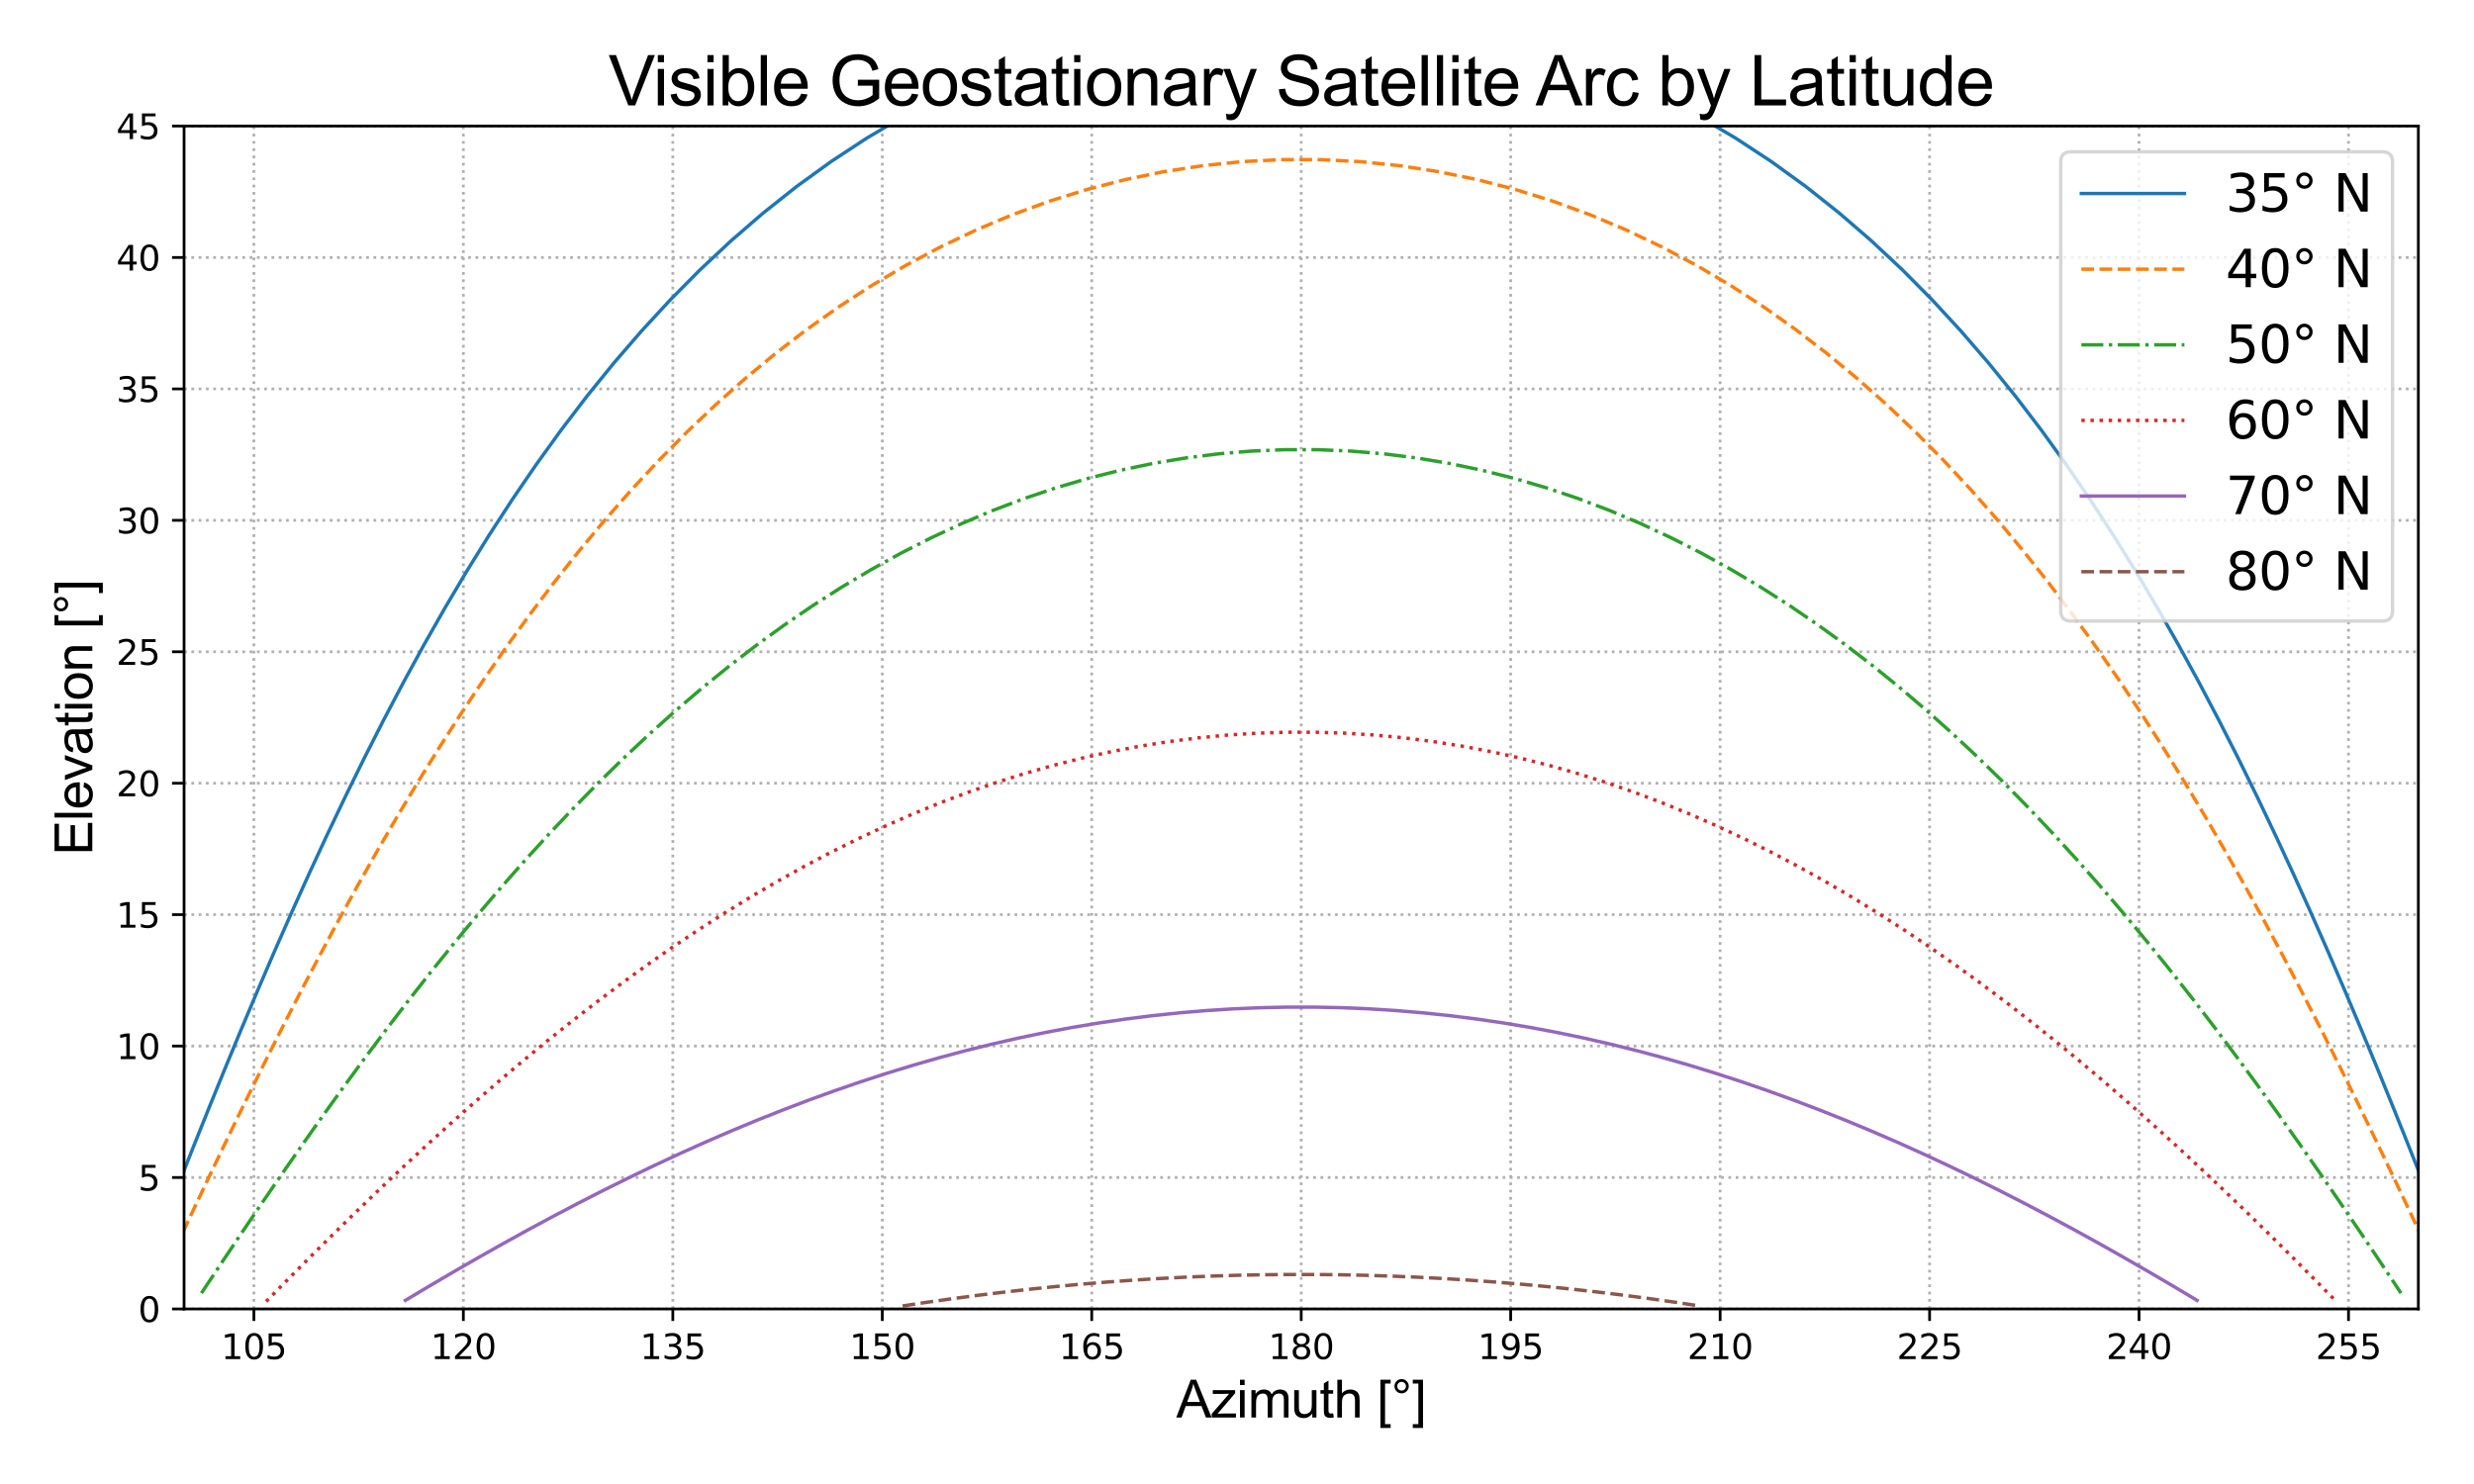 <?xml version="1.0" encoding="utf-8" standalone="no"?>
<!DOCTYPE svg PUBLIC "-//W3C//DTD SVG 1.1//EN"
  "http://www.w3.org/Graphics/SVG/1.1/DTD/svg11.dtd">
<svg xmlns:xlink="http://www.w3.org/1999/xlink" width="720pt" height="432pt" viewBox="0 0 720 432" xmlns="http://www.w3.org/2000/svg" version="1.1">
 <defs>
  <style type="text/css">*{stroke-linejoin: round; stroke-linecap: butt}</style>
 </defs>
 <g id="figure_1">
  <g id="patch_1">
   <path d="M 0 432 
L 720 432 
L 720 0 
L 0 0 
z
" style="fill: #ffffff"/>
  </g>
  <g id="axes_1">
   <g id="patch_2">
    <path d="M 53.57 381.04 
L 703.8 381.04 
L 703.8 36.69 
L 53.57 36.69 
z
" style="fill: #ffffff"/>
   </g>
   <g id="matplotlib.axis_1">
    <g id="xtick_1">
     <g id="line2d_1">
      <path d="M 73.89 381.04 
L 73.89 36.69 
" clip-path="url(#p737f18d69f)" style="fill: none; stroke-dasharray: 0.8,1.32; stroke-dashoffset: 0; stroke: #b0b0b0; stroke-width: 0.8"/>
     </g>
     <g id="line2d_2">
      <defs>
       <path id="m1f5e6f8618" d="M 0 0 
L 0 3.5 
" style="stroke: #000000; stroke-width: 0.8"/>
      </defs>
      <g>
       <use xlink:href="#m1f5e6f8618" x="73.89" y="381.04" style="stroke: #000000; stroke-width: 0.8"/>
      </g>
     </g>
     <g id="text_1">
      <!-- 105 -->
      <g transform="translate(64.346 395.638) scale(0.1 -0.1)">
       <defs>
        <path id="DejaVuSans-31" d="M 794 531 
L 1825 531 
L 1825 4091 
L 703 3866 
L 703 4441 
L 1819 4666 
L 2450 4666 
L 2450 531 
L 3481 531 
L 3481 0 
L 794 0 
L 794 531 
z
" transform="scale(0.016)"/>
        <path id="DejaVuSans-30" d="M 2034 4250 
Q 1547 4250 1301 3770 
Q 1056 3291 1056 2328 
Q 1056 1369 1301 889 
Q 1547 409 2034 409 
Q 2525 409 2770 889 
Q 3016 1369 3016 2328 
Q 3016 3291 2770 3770 
Q 2525 4250 2034 4250 
z
M 2034 4750 
Q 2819 4750 3233 4129 
Q 3647 3509 3647 2328 
Q 3647 1150 3233 529 
Q 2819 -91 2034 -91 
Q 1250 -91 836 529 
Q 422 1150 422 2328 
Q 422 3509 836 4129 
Q 1250 4750 2034 4750 
z
" transform="scale(0.016)"/>
        <path id="DejaVuSans-35" d="M 691 4666 
L 3169 4666 
L 3169 4134 
L 1269 4134 
L 1269 2991 
Q 1406 3038 1543 3061 
Q 1681 3084 1819 3084 
Q 2600 3084 3056 2656 
Q 3513 2228 3513 1497 
Q 3513 744 3044 326 
Q 2575 -91 1722 -91 
Q 1428 -91 1123 -41 
Q 819 9 494 109 
L 494 744 
Q 775 591 1075 516 
Q 1375 441 1709 441 
Q 2250 441 2565 725 
Q 2881 1009 2881 1497 
Q 2881 1984 2565 2268 
Q 2250 2553 1709 2553 
Q 1456 2553 1204 2497 
Q 953 2441 691 2322 
L 691 4666 
z
" transform="scale(0.016)"/>
       </defs>
       <use xlink:href="#DejaVuSans-31"/>
       <use xlink:href="#DejaVuSans-30" transform="translate(63.623 0)"/>
       <use xlink:href="#DejaVuSans-35" transform="translate(127.246 0)"/>
      </g>
     </g>
    </g>
    <g id="xtick_2">
     <g id="line2d_3">
      <path d="M 134.849 381.04 
L 134.849 36.69 
" clip-path="url(#p737f18d69f)" style="fill: none; stroke-dasharray: 0.8,1.32; stroke-dashoffset: 0; stroke: #b0b0b0; stroke-width: 0.8"/>
     </g>
     <g id="line2d_4">
      <g>
       <use xlink:href="#m1f5e6f8618" x="134.849" y="381.04" style="stroke: #000000; stroke-width: 0.8"/>
      </g>
     </g>
     <g id="text_2">
      <!-- 120 -->
      <g transform="translate(125.305 395.638) scale(0.1 -0.1)">
       <defs>
        <path id="DejaVuSans-32" d="M 1228 531 
L 3431 531 
L 3431 0 
L 469 0 
L 469 531 
Q 828 903 1448 1529 
Q 2069 2156 2228 2338 
Q 2531 2678 2651 2914 
Q 2772 3150 2772 3378 
Q 2772 3750 2511 3984 
Q 2250 4219 1831 4219 
Q 1534 4219 1204 4116 
Q 875 4013 500 3803 
L 500 4441 
Q 881 4594 1212 4672 
Q 1544 4750 1819 4750 
Q 2544 4750 2975 4387 
Q 3406 4025 3406 3419 
Q 3406 3131 3298 2873 
Q 3191 2616 2906 2266 
Q 2828 2175 2409 1742 
Q 1991 1309 1228 531 
z
" transform="scale(0.016)"/>
       </defs>
       <use xlink:href="#DejaVuSans-31"/>
       <use xlink:href="#DejaVuSans-32" transform="translate(63.623 0)"/>
       <use xlink:href="#DejaVuSans-30" transform="translate(127.246 0)"/>
      </g>
     </g>
    </g>
    <g id="xtick_3">
     <g id="line2d_5">
      <path d="M 195.808 381.04 
L 195.808 36.69 
" clip-path="url(#p737f18d69f)" style="fill: none; stroke-dasharray: 0.8,1.32; stroke-dashoffset: 0; stroke: #b0b0b0; stroke-width: 0.8"/>
     </g>
     <g id="line2d_6">
      <g>
       <use xlink:href="#m1f5e6f8618" x="195.808" y="381.04" style="stroke: #000000; stroke-width: 0.8"/>
      </g>
     </g>
     <g id="text_3">
      <!-- 135 -->
      <g transform="translate(186.264 395.638) scale(0.1 -0.1)">
       <defs>
        <path id="DejaVuSans-33" d="M 2597 2516 
Q 3050 2419 3304 2112 
Q 3559 1806 3559 1356 
Q 3559 666 3084 287 
Q 2609 -91 1734 -91 
Q 1441 -91 1130 -33 
Q 819 25 488 141 
L 488 750 
Q 750 597 1062 519 
Q 1375 441 1716 441 
Q 2309 441 2620 675 
Q 2931 909 2931 1356 
Q 2931 1769 2642 2001 
Q 2353 2234 1838 2234 
L 1294 2234 
L 1294 2753 
L 1863 2753 
Q 2328 2753 2575 2939 
Q 2822 3125 2822 3475 
Q 2822 3834 2567 4026 
Q 2313 4219 1838 4219 
Q 1578 4219 1281 4162 
Q 984 4106 628 3988 
L 628 4550 
Q 988 4650 1302 4700 
Q 1616 4750 1894 4750 
Q 2613 4750 3031 4423 
Q 3450 4097 3450 3541 
Q 3450 3153 3228 2886 
Q 3006 2619 2597 2516 
z
" transform="scale(0.016)"/>
       </defs>
       <use xlink:href="#DejaVuSans-31"/>
       <use xlink:href="#DejaVuSans-33" transform="translate(63.623 0)"/>
       <use xlink:href="#DejaVuSans-35" transform="translate(127.246 0)"/>
      </g>
     </g>
    </g>
    <g id="xtick_4">
     <g id="line2d_7">
      <path d="M 256.767 381.04 
L 256.767 36.69 
" clip-path="url(#p737f18d69f)" style="fill: none; stroke-dasharray: 0.8,1.32; stroke-dashoffset: 0; stroke: #b0b0b0; stroke-width: 0.8"/>
     </g>
     <g id="line2d_8">
      <g>
       <use xlink:href="#m1f5e6f8618" x="256.767" y="381.04" style="stroke: #000000; stroke-width: 0.8"/>
      </g>
     </g>
     <g id="text_4">
      <!-- 150 -->
      <g transform="translate(247.223 395.638) scale(0.1 -0.1)">
       <use xlink:href="#DejaVuSans-31"/>
       <use xlink:href="#DejaVuSans-35" transform="translate(63.623 0)"/>
       <use xlink:href="#DejaVuSans-30" transform="translate(127.246 0)"/>
      </g>
     </g>
    </g>
    <g id="xtick_5">
     <g id="line2d_9">
      <path d="M 317.726 381.04 
L 317.726 36.69 
" clip-path="url(#p737f18d69f)" style="fill: none; stroke-dasharray: 0.8,1.32; stroke-dashoffset: 0; stroke: #b0b0b0; stroke-width: 0.8"/>
     </g>
     <g id="line2d_10">
      <g>
       <use xlink:href="#m1f5e6f8618" x="317.726" y="381.04" style="stroke: #000000; stroke-width: 0.8"/>
      </g>
     </g>
     <g id="text_5">
      <!-- 165 -->
      <g transform="translate(308.182 395.638) scale(0.1 -0.1)">
       <defs>
        <path id="DejaVuSans-36" d="M 2113 2584 
Q 1688 2584 1439 2293 
Q 1191 2003 1191 1497 
Q 1191 994 1439 701 
Q 1688 409 2113 409 
Q 2538 409 2786 701 
Q 3034 994 3034 1497 
Q 3034 2003 2786 2293 
Q 2538 2584 2113 2584 
z
M 3366 4563 
L 3366 3988 
Q 3128 4100 2886 4159 
Q 2644 4219 2406 4219 
Q 1781 4219 1451 3797 
Q 1122 3375 1075 2522 
Q 1259 2794 1537 2939 
Q 1816 3084 2150 3084 
Q 2853 3084 3261 2657 
Q 3669 2231 3669 1497 
Q 3669 778 3244 343 
Q 2819 -91 2113 -91 
Q 1303 -91 875 529 
Q 447 1150 447 2328 
Q 447 3434 972 4092 
Q 1497 4750 2381 4750 
Q 2619 4750 2861 4703 
Q 3103 4656 3366 4563 
z
" transform="scale(0.016)"/>
       </defs>
       <use xlink:href="#DejaVuSans-31"/>
       <use xlink:href="#DejaVuSans-36" transform="translate(63.623 0)"/>
       <use xlink:href="#DejaVuSans-35" transform="translate(127.246 0)"/>
      </g>
     </g>
    </g>
    <g id="xtick_6">
     <g id="line2d_11">
      <path d="M 378.685 381.04 
L 378.685 36.69 
" clip-path="url(#p737f18d69f)" style="fill: none; stroke-dasharray: 0.8,1.32; stroke-dashoffset: 0; stroke: #b0b0b0; stroke-width: 0.8"/>
     </g>
     <g id="line2d_12">
      <g>
       <use xlink:href="#m1f5e6f8618" x="378.685" y="381.04" style="stroke: #000000; stroke-width: 0.8"/>
      </g>
     </g>
     <g id="text_6">
      <!-- 180 -->
      <g transform="translate(369.141 395.638) scale(0.1 -0.1)">
       <defs>
        <path id="DejaVuSans-38" d="M 2034 2216 
Q 1584 2216 1326 1975 
Q 1069 1734 1069 1313 
Q 1069 891 1326 650 
Q 1584 409 2034 409 
Q 2484 409 2743 651 
Q 3003 894 3003 1313 
Q 3003 1734 2745 1975 
Q 2488 2216 2034 2216 
z
M 1403 2484 
Q 997 2584 770 2862 
Q 544 3141 544 3541 
Q 544 4100 942 4425 
Q 1341 4750 2034 4750 
Q 2731 4750 3128 4425 
Q 3525 4100 3525 3541 
Q 3525 3141 3298 2862 
Q 3072 2584 2669 2484 
Q 3125 2378 3379 2068 
Q 3634 1759 3634 1313 
Q 3634 634 3220 271 
Q 2806 -91 2034 -91 
Q 1263 -91 848 271 
Q 434 634 434 1313 
Q 434 1759 690 2068 
Q 947 2378 1403 2484 
z
M 1172 3481 
Q 1172 3119 1398 2916 
Q 1625 2713 2034 2713 
Q 2441 2713 2670 2916 
Q 2900 3119 2900 3481 
Q 2900 3844 2670 4047 
Q 2441 4250 2034 4250 
Q 1625 4250 1398 4047 
Q 1172 3844 1172 3481 
z
" transform="scale(0.016)"/>
       </defs>
       <use xlink:href="#DejaVuSans-31"/>
       <use xlink:href="#DejaVuSans-38" transform="translate(63.623 0)"/>
       <use xlink:href="#DejaVuSans-30" transform="translate(127.246 0)"/>
      </g>
     </g>
    </g>
    <g id="xtick_7">
     <g id="line2d_13">
      <path d="M 439.644 381.04 
L 439.644 36.69 
" clip-path="url(#p737f18d69f)" style="fill: none; stroke-dasharray: 0.8,1.32; stroke-dashoffset: 0; stroke: #b0b0b0; stroke-width: 0.8"/>
     </g>
     <g id="line2d_14">
      <g>
       <use xlink:href="#m1f5e6f8618" x="439.644" y="381.04" style="stroke: #000000; stroke-width: 0.8"/>
      </g>
     </g>
     <g id="text_7">
      <!-- 195 -->
      <g transform="translate(430.1 395.638) scale(0.1 -0.1)">
       <defs>
        <path id="DejaVuSans-39" d="M 703 97 
L 703 672 
Q 941 559 1184 500 
Q 1428 441 1663 441 
Q 2288 441 2617 861 
Q 2947 1281 2994 2138 
Q 2813 1869 2534 1725 
Q 2256 1581 1919 1581 
Q 1219 1581 811 2004 
Q 403 2428 403 3163 
Q 403 3881 828 4315 
Q 1253 4750 1959 4750 
Q 2769 4750 3195 4129 
Q 3622 3509 3622 2328 
Q 3622 1225 3098 567 
Q 2575 -91 1691 -91 
Q 1453 -91 1209 -44 
Q 966 3 703 97 
z
M 1959 2075 
Q 2384 2075 2632 2365 
Q 2881 2656 2881 3163 
Q 2881 3666 2632 3958 
Q 2384 4250 1959 4250 
Q 1534 4250 1286 3958 
Q 1038 3666 1038 3163 
Q 1038 2656 1286 2365 
Q 1534 2075 1959 2075 
z
" transform="scale(0.016)"/>
       </defs>
       <use xlink:href="#DejaVuSans-31"/>
       <use xlink:href="#DejaVuSans-39" transform="translate(63.623 0)"/>
       <use xlink:href="#DejaVuSans-35" transform="translate(127.246 0)"/>
      </g>
     </g>
    </g>
    <g id="xtick_8">
     <g id="line2d_15">
      <path d="M 500.603 381.04 
L 500.603 36.69 
" clip-path="url(#p737f18d69f)" style="fill: none; stroke-dasharray: 0.8,1.32; stroke-dashoffset: 0; stroke: #b0b0b0; stroke-width: 0.8"/>
     </g>
     <g id="line2d_16">
      <g>
       <use xlink:href="#m1f5e6f8618" x="500.603" y="381.04" style="stroke: #000000; stroke-width: 0.8"/>
      </g>
     </g>
     <g id="text_8">
      <!-- 210 -->
      <g transform="translate(491.059 395.638) scale(0.1 -0.1)">
       <use xlink:href="#DejaVuSans-32"/>
       <use xlink:href="#DejaVuSans-31" transform="translate(63.623 0)"/>
       <use xlink:href="#DejaVuSans-30" transform="translate(127.246 0)"/>
      </g>
     </g>
    </g>
    <g id="xtick_9">
     <g id="line2d_17">
      <path d="M 561.562 381.04 
L 561.562 36.69 
" clip-path="url(#p737f18d69f)" style="fill: none; stroke-dasharray: 0.8,1.32; stroke-dashoffset: 0; stroke: #b0b0b0; stroke-width: 0.8"/>
     </g>
     <g id="line2d_18">
      <g>
       <use xlink:href="#m1f5e6f8618" x="561.562" y="381.04" style="stroke: #000000; stroke-width: 0.8"/>
      </g>
     </g>
     <g id="text_9">
      <!-- 225 -->
      <g transform="translate(552.018 395.638) scale(0.1 -0.1)">
       <use xlink:href="#DejaVuSans-32"/>
       <use xlink:href="#DejaVuSans-32" transform="translate(63.623 0)"/>
       <use xlink:href="#DejaVuSans-35" transform="translate(127.246 0)"/>
      </g>
     </g>
    </g>
    <g id="xtick_10">
     <g id="line2d_19">
      <path d="M 622.521 381.04 
L 622.521 36.69 
" clip-path="url(#p737f18d69f)" style="fill: none; stroke-dasharray: 0.8,1.32; stroke-dashoffset: 0; stroke: #b0b0b0; stroke-width: 0.8"/>
     </g>
     <g id="line2d_20">
      <g>
       <use xlink:href="#m1f5e6f8618" x="622.521" y="381.04" style="stroke: #000000; stroke-width: 0.8"/>
      </g>
     </g>
     <g id="text_10">
      <!-- 240 -->
      <g transform="translate(612.977 395.638) scale(0.1 -0.1)">
       <defs>
        <path id="DejaVuSans-34" d="M 2419 4116 
L 825 1625 
L 2419 1625 
L 2419 4116 
z
M 2253 4666 
L 3047 4666 
L 3047 1625 
L 3713 1625 
L 3713 1100 
L 3047 1100 
L 3047 0 
L 2419 0 
L 2419 1100 
L 313 1100 
L 313 1709 
L 2253 4666 
z
" transform="scale(0.016)"/>
       </defs>
       <use xlink:href="#DejaVuSans-32"/>
       <use xlink:href="#DejaVuSans-34" transform="translate(63.623 0)"/>
       <use xlink:href="#DejaVuSans-30" transform="translate(127.246 0)"/>
      </g>
     </g>
    </g>
    <g id="xtick_11">
     <g id="line2d_21">
      <path d="M 683.48 381.04 
L 683.48 36.69 
" clip-path="url(#p737f18d69f)" style="fill: none; stroke-dasharray: 0.8,1.32; stroke-dashoffset: 0; stroke: #b0b0b0; stroke-width: 0.8"/>
     </g>
     <g id="line2d_22">
      <g>
       <use xlink:href="#m1f5e6f8618" x="683.48" y="381.04" style="stroke: #000000; stroke-width: 0.8"/>
      </g>
     </g>
     <g id="text_11">
      <!-- 255 -->
      <g transform="translate(673.937 395.638) scale(0.1 -0.1)">
       <use xlink:href="#DejaVuSans-32"/>
       <use xlink:href="#DejaVuSans-35" transform="translate(63.623 0)"/>
       <use xlink:href="#DejaVuSans-35" transform="translate(127.246 0)"/>
      </g>
     </g>
    </g>
    <g id="text_12">
     <!-- Azimuth [°] -->
     <g transform="translate(342.344 412.638) scale(0.15 -0.15)">
      <defs>
       <path id="ArialMT-41" d="M -9 0 
L 1750 4581 
L 2403 4581 
L 4278 0 
L 3588 0 
L 3053 1388 
L 1138 1388 
L 634 0 
L -9 0 
z
M 1313 1881 
L 2866 1881 
L 2388 3150 
Q 2169 3728 2063 4100 
Q 1975 3659 1816 3225 
L 1313 1881 
z
" transform="scale(0.016)"/>
       <path id="ArialMT-7a" d="M 125 0 
L 125 456 
L 2238 2881 
Q 1878 2863 1603 2863 
L 250 2863 
L 250 3319 
L 2963 3319 
L 2963 2947 
L 1166 841 
L 819 456 
Q 1197 484 1528 484 
L 3063 484 
L 3063 0 
L 125 0 
z
" transform="scale(0.016)"/>
       <path id="ArialMT-69" d="M 425 3934 
L 425 4581 
L 988 4581 
L 988 3934 
L 425 3934 
z
M 425 0 
L 425 3319 
L 988 3319 
L 988 0 
L 425 0 
z
" transform="scale(0.016)"/>
       <path id="ArialMT-6d" d="M 422 0 
L 422 3319 
L 925 3319 
L 925 2853 
Q 1081 3097 1340 3245 
Q 1600 3394 1931 3394 
Q 2300 3394 2536 3241 
Q 2772 3088 2869 2813 
Q 3263 3394 3894 3394 
Q 4388 3394 4653 3120 
Q 4919 2847 4919 2278 
L 4919 0 
L 4359 0 
L 4359 2091 
Q 4359 2428 4304 2576 
Q 4250 2725 4106 2815 
Q 3963 2906 3769 2906 
Q 3419 2906 3187 2673 
Q 2956 2441 2956 1928 
L 2956 0 
L 2394 0 
L 2394 2156 
Q 2394 2531 2256 2718 
Q 2119 2906 1806 2906 
Q 1569 2906 1367 2781 
Q 1166 2656 1075 2415 
Q 984 2175 984 1722 
L 984 0 
L 422 0 
z
" transform="scale(0.016)"/>
       <path id="ArialMT-75" d="M 2597 0 
L 2597 488 
Q 2209 -75 1544 -75 
Q 1250 -75 995 37 
Q 741 150 617 320 
Q 494 491 444 738 
Q 409 903 409 1263 
L 409 3319 
L 972 3319 
L 972 1478 
Q 972 1038 1006 884 
Q 1059 663 1231 536 
Q 1403 409 1656 409 
Q 1909 409 2131 539 
Q 2353 669 2445 892 
Q 2538 1116 2538 1541 
L 2538 3319 
L 3100 3319 
L 3100 0 
L 2597 0 
z
" transform="scale(0.016)"/>
       <path id="ArialMT-74" d="M 1650 503 
L 1731 6 
Q 1494 -44 1306 -44 
Q 1000 -44 831 53 
Q 663 150 594 308 
Q 525 466 525 972 
L 525 2881 
L 113 2881 
L 113 3319 
L 525 3319 
L 525 4141 
L 1084 4478 
L 1084 3319 
L 1650 3319 
L 1650 2881 
L 1084 2881 
L 1084 941 
Q 1084 700 1114 631 
Q 1144 563 1211 522 
Q 1278 481 1403 481 
Q 1497 481 1650 503 
z
" transform="scale(0.016)"/>
       <path id="ArialMT-68" d="M 422 0 
L 422 4581 
L 984 4581 
L 984 2938 
Q 1378 3394 1978 3394 
Q 2347 3394 2619 3248 
Q 2891 3103 3008 2847 
Q 3125 2591 3125 2103 
L 3125 0 
L 2563 0 
L 2563 2103 
Q 2563 2525 2380 2717 
Q 2197 2909 1863 2909 
Q 1613 2909 1392 2779 
Q 1172 2650 1078 2428 
Q 984 2206 984 1816 
L 984 0 
L 422 0 
z
" transform="scale(0.016)"/>
       <path id="ArialMT-20" transform="scale(0.016)"/>
       <path id="ArialMT-5b" d="M 434 -1272 
L 434 4581 
L 1675 4581 
L 1675 4116 
L 997 4116 
L 997 -806 
L 1675 -806 
L 1675 -1272 
L 434 -1272 
z
" transform="scale(0.016)"/>
       <path id="ArialMT-b0" d="M 400 3794 
Q 400 4153 654 4406 
Q 909 4659 1266 4659 
Q 1628 4659 1881 4406 
Q 2134 4153 2134 3794 
Q 2134 3434 1879 3179 
Q 1625 2925 1266 2925 
Q 909 2925 654 3178 
Q 400 3431 400 3794 
z
M 741 3794 
Q 741 3575 895 3420 
Q 1050 3266 1269 3266 
Q 1484 3266 1639 3420 
Q 1794 3575 1794 3794 
Q 1794 4013 1639 4167 
Q 1484 4322 1269 4322 
Q 1050 4322 895 4167 
Q 741 4013 741 3794 
z
" transform="scale(0.016)"/>
       <path id="ArialMT-5d" d="M 1363 -1272 
L 122 -1272 
L 122 -806 
L 800 -806 
L 800 4116 
L 122 4116 
L 122 4581 
L 1363 4581 
L 1363 -1272 
z
" transform="scale(0.016)"/>
      </defs>
      <use xlink:href="#ArialMT-41"/>
      <use xlink:href="#ArialMT-7a" transform="translate(66.699 0)"/>
      <use xlink:href="#ArialMT-69" transform="translate(116.699 0)"/>
      <use xlink:href="#ArialMT-6d" transform="translate(138.916 0)"/>
      <use xlink:href="#ArialMT-75" transform="translate(222.217 0)"/>
      <use xlink:href="#ArialMT-74" transform="translate(277.832 0)"/>
      <use xlink:href="#ArialMT-68" transform="translate(305.615 0)"/>
      <use xlink:href="#ArialMT-20" transform="translate(361.23 0)"/>
      <use xlink:href="#ArialMT-5b" transform="translate(389.014 0)"/>
      <use xlink:href="#ArialMT-b0" transform="translate(416.797 0)"/>
      <use xlink:href="#ArialMT-5d" transform="translate(456.787 0)"/>
     </g>
    </g>
   </g>
   <g id="matplotlib.axis_2">
    <g id="ytick_1">
     <g id="line2d_23">
      <path d="M 53.57 381.04 
L 703.8 381.04 
" clip-path="url(#p737f18d69f)" style="fill: none; stroke-dasharray: 0.8,1.32; stroke-dashoffset: 0; stroke: #b0b0b0; stroke-width: 0.8"/>
     </g>
     <g id="line2d_24">
      <defs>
       <path id="ma0798a54e5" d="M 0 0 
L -3.5 0 
" style="stroke: #000000; stroke-width: 0.8"/>
      </defs>
      <g>
       <use xlink:href="#ma0798a54e5" x="53.57" y="381.04" style="stroke: #000000; stroke-width: 0.8"/>
      </g>
     </g>
     <g id="text_13">
      <!-- 0 -->
      <g transform="translate(40.208 384.839) scale(0.1 -0.1)">
       <use xlink:href="#DejaVuSans-30"/>
      </g>
     </g>
    </g>
    <g id="ytick_2">
     <g id="line2d_25">
      <path d="M 53.57 342.779 
L 703.8 342.779 
" clip-path="url(#p737f18d69f)" style="fill: none; stroke-dasharray: 0.8,1.32; stroke-dashoffset: 0; stroke: #b0b0b0; stroke-width: 0.8"/>
     </g>
     <g id="line2d_26">
      <g>
       <use xlink:href="#ma0798a54e5" x="53.57" y="342.779" style="stroke: #000000; stroke-width: 0.8"/>
      </g>
     </g>
     <g id="text_14">
      <!-- 5 -->
      <g transform="translate(40.208 346.578) scale(0.1 -0.1)">
       <use xlink:href="#DejaVuSans-35"/>
      </g>
     </g>
    </g>
    <g id="ytick_3">
     <g id="line2d_27">
      <path d="M 53.57 304.518 
L 703.8 304.518 
" clip-path="url(#p737f18d69f)" style="fill: none; stroke-dasharray: 0.8,1.32; stroke-dashoffset: 0; stroke: #b0b0b0; stroke-width: 0.8"/>
     </g>
     <g id="line2d_28">
      <g>
       <use xlink:href="#ma0798a54e5" x="53.57" y="304.518" style="stroke: #000000; stroke-width: 0.8"/>
      </g>
     </g>
     <g id="text_15">
      <!-- 10 -->
      <g transform="translate(33.845 308.317) scale(0.1 -0.1)">
       <use xlink:href="#DejaVuSans-31"/>
       <use xlink:href="#DejaVuSans-30" transform="translate(63.623 0)"/>
      </g>
     </g>
    </g>
    <g id="ytick_4">
     <g id="line2d_29">
      <path d="M 53.57 266.257 
L 703.8 266.257 
" clip-path="url(#p737f18d69f)" style="fill: none; stroke-dasharray: 0.8,1.32; stroke-dashoffset: 0; stroke: #b0b0b0; stroke-width: 0.8"/>
     </g>
     <g id="line2d_30">
      <g>
       <use xlink:href="#ma0798a54e5" x="53.57" y="266.257" style="stroke: #000000; stroke-width: 0.8"/>
      </g>
     </g>
     <g id="text_16">
      <!-- 15 -->
      <g transform="translate(33.845 270.056) scale(0.1 -0.1)">
       <use xlink:href="#DejaVuSans-31"/>
       <use xlink:href="#DejaVuSans-35" transform="translate(63.623 0)"/>
      </g>
     </g>
    </g>
    <g id="ytick_5">
     <g id="line2d_31">
      <path d="M 53.57 227.996 
L 703.8 227.996 
" clip-path="url(#p737f18d69f)" style="fill: none; stroke-dasharray: 0.8,1.32; stroke-dashoffset: 0; stroke: #b0b0b0; stroke-width: 0.8"/>
     </g>
     <g id="line2d_32">
      <g>
       <use xlink:href="#ma0798a54e5" x="53.57" y="227.996" style="stroke: #000000; stroke-width: 0.8"/>
      </g>
     </g>
     <g id="text_17">
      <!-- 20 -->
      <g transform="translate(33.845 231.795) scale(0.1 -0.1)">
       <use xlink:href="#DejaVuSans-32"/>
       <use xlink:href="#DejaVuSans-30" transform="translate(63.623 0)"/>
      </g>
     </g>
    </g>
    <g id="ytick_6">
     <g id="line2d_33">
      <path d="M 53.57 189.734 
L 703.8 189.734 
" clip-path="url(#p737f18d69f)" style="fill: none; stroke-dasharray: 0.8,1.32; stroke-dashoffset: 0; stroke: #b0b0b0; stroke-width: 0.8"/>
     </g>
     <g id="line2d_34">
      <g>
       <use xlink:href="#ma0798a54e5" x="53.57" y="189.734" style="stroke: #000000; stroke-width: 0.8"/>
      </g>
     </g>
     <g id="text_18">
      <!-- 25 -->
      <g transform="translate(33.845 193.534) scale(0.1 -0.1)">
       <use xlink:href="#DejaVuSans-32"/>
       <use xlink:href="#DejaVuSans-35" transform="translate(63.623 0)"/>
      </g>
     </g>
    </g>
    <g id="ytick_7">
     <g id="line2d_35">
      <path d="M 53.57 151.473 
L 703.8 151.473 
" clip-path="url(#p737f18d69f)" style="fill: none; stroke-dasharray: 0.8,1.32; stroke-dashoffset: 0; stroke: #b0b0b0; stroke-width: 0.8"/>
     </g>
     <g id="line2d_36">
      <g>
       <use xlink:href="#ma0798a54e5" x="53.57" y="151.473" style="stroke: #000000; stroke-width: 0.8"/>
      </g>
     </g>
     <g id="text_19">
      <!-- 30 -->
      <g transform="translate(33.845 155.273) scale(0.1 -0.1)">
       <use xlink:href="#DejaVuSans-33"/>
       <use xlink:href="#DejaVuSans-30" transform="translate(63.623 0)"/>
      </g>
     </g>
    </g>
    <g id="ytick_8">
     <g id="line2d_37">
      <path d="M 53.57 113.212 
L 703.8 113.212 
" clip-path="url(#p737f18d69f)" style="fill: none; stroke-dasharray: 0.8,1.32; stroke-dashoffset: 0; stroke: #b0b0b0; stroke-width: 0.8"/>
     </g>
     <g id="line2d_38">
      <g>
       <use xlink:href="#ma0798a54e5" x="53.57" y="113.212" style="stroke: #000000; stroke-width: 0.8"/>
      </g>
     </g>
     <g id="text_20">
      <!-- 35 -->
      <g transform="translate(33.845 117.011) scale(0.1 -0.1)">
       <use xlink:href="#DejaVuSans-33"/>
       <use xlink:href="#DejaVuSans-35" transform="translate(63.623 0)"/>
      </g>
     </g>
    </g>
    <g id="ytick_9">
     <g id="line2d_39">
      <path d="M 53.57 74.951 
L 703.8 74.951 
" clip-path="url(#p737f18d69f)" style="fill: none; stroke-dasharray: 0.8,1.32; stroke-dashoffset: 0; stroke: #b0b0b0; stroke-width: 0.8"/>
     </g>
     <g id="line2d_40">
      <g>
       <use xlink:href="#ma0798a54e5" x="53.57" y="74.951" style="stroke: #000000; stroke-width: 0.8"/>
      </g>
     </g>
     <g id="text_21">
      <!-- 40 -->
      <g transform="translate(33.845 78.75) scale(0.1 -0.1)">
       <use xlink:href="#DejaVuSans-34"/>
       <use xlink:href="#DejaVuSans-30" transform="translate(63.623 0)"/>
      </g>
     </g>
    </g>
    <g id="ytick_10">
     <g id="line2d_41">
      <path d="M 53.57 36.69 
L 703.8 36.69 
" clip-path="url(#p737f18d69f)" style="fill: none; stroke-dasharray: 0.8,1.32; stroke-dashoffset: 0; stroke: #b0b0b0; stroke-width: 0.8"/>
     </g>
     <g id="line2d_42">
      <g>
       <use xlink:href="#ma0798a54e5" x="53.57" y="36.69" style="stroke: #000000; stroke-width: 0.8"/>
      </g>
     </g>
     <g id="text_22">
      <!-- 45 -->
      <g transform="translate(33.845 40.489) scale(0.1 -0.1)">
       <use xlink:href="#DejaVuSans-34"/>
       <use xlink:href="#DejaVuSans-35" transform="translate(63.623 0)"/>
      </g>
     </g>
    </g>
    <g id="text_23">
     <!-- Elevation [°] -->
     <g transform="translate(26.864 248.967) rotate(-90) scale(0.15 -0.15)">
      <defs>
       <path id="ArialMT-45" d="M 506 0 
L 506 4581 
L 3819 4581 
L 3819 4041 
L 1113 4041 
L 1113 2638 
L 3647 2638 
L 3647 2100 
L 1113 2100 
L 1113 541 
L 3925 541 
L 3925 0 
L 506 0 
z
" transform="scale(0.016)"/>
       <path id="ArialMT-6c" d="M 409 0 
L 409 4581 
L 972 4581 
L 972 0 
L 409 0 
z
" transform="scale(0.016)"/>
       <path id="ArialMT-65" d="M 2694 1069 
L 3275 997 
Q 3138 488 2766 206 
Q 2394 -75 1816 -75 
Q 1088 -75 661 373 
Q 234 822 234 1631 
Q 234 2469 665 2931 
Q 1097 3394 1784 3394 
Q 2450 3394 2872 2941 
Q 3294 2488 3294 1666 
Q 3294 1616 3291 1516 
L 816 1516 
Q 847 969 1125 678 
Q 1403 388 1819 388 
Q 2128 388 2347 550 
Q 2566 713 2694 1069 
z
M 847 1978 
L 2700 1978 
Q 2663 2397 2488 2606 
Q 2219 2931 1791 2931 
Q 1403 2931 1139 2672 
Q 875 2413 847 1978 
z
" transform="scale(0.016)"/>
       <path id="ArialMT-76" d="M 1344 0 
L 81 3319 
L 675 3319 
L 1388 1331 
Q 1503 1009 1600 663 
Q 1675 925 1809 1294 
L 2547 3319 
L 3125 3319 
L 1869 0 
L 1344 0 
z
" transform="scale(0.016)"/>
       <path id="ArialMT-61" d="M 2588 409 
Q 2275 144 1986 34 
Q 1697 -75 1366 -75 
Q 819 -75 525 192 
Q 231 459 231 875 
Q 231 1119 342 1320 
Q 453 1522 633 1644 
Q 813 1766 1038 1828 
Q 1203 1872 1538 1913 
Q 2219 1994 2541 2106 
Q 2544 2222 2544 2253 
Q 2544 2597 2384 2738 
Q 2169 2928 1744 2928 
Q 1347 2928 1158 2789 
Q 969 2650 878 2297 
L 328 2372 
Q 403 2725 575 2942 
Q 747 3159 1072 3276 
Q 1397 3394 1825 3394 
Q 2250 3394 2515 3294 
Q 2781 3194 2906 3042 
Q 3031 2891 3081 2659 
Q 3109 2516 3109 2141 
L 3109 1391 
Q 3109 606 3145 398 
Q 3181 191 3288 0 
L 2700 0 
Q 2613 175 2588 409 
z
M 2541 1666 
Q 2234 1541 1622 1453 
Q 1275 1403 1131 1340 
Q 988 1278 909 1158 
Q 831 1038 831 891 
Q 831 666 1001 516 
Q 1172 366 1500 366 
Q 1825 366 2078 508 
Q 2331 650 2450 897 
Q 2541 1088 2541 1459 
L 2541 1666 
z
" transform="scale(0.016)"/>
       <path id="ArialMT-6f" d="M 213 1659 
Q 213 2581 725 3025 
Q 1153 3394 1769 3394 
Q 2453 3394 2887 2945 
Q 3322 2497 3322 1706 
Q 3322 1066 3130 698 
Q 2938 331 2570 128 
Q 2203 -75 1769 -75 
Q 1072 -75 642 372 
Q 213 819 213 1659 
z
M 791 1659 
Q 791 1022 1069 705 
Q 1347 388 1769 388 
Q 2188 388 2466 706 
Q 2744 1025 2744 1678 
Q 2744 2294 2464 2611 
Q 2184 2928 1769 2928 
Q 1347 2928 1069 2612 
Q 791 2297 791 1659 
z
" transform="scale(0.016)"/>
       <path id="ArialMT-6e" d="M 422 0 
L 422 3319 
L 928 3319 
L 928 2847 
Q 1294 3394 1984 3394 
Q 2284 3394 2536 3286 
Q 2788 3178 2913 3003 
Q 3038 2828 3088 2588 
Q 3119 2431 3119 2041 
L 3119 0 
L 2556 0 
L 2556 2019 
Q 2556 2363 2490 2533 
Q 2425 2703 2258 2804 
Q 2091 2906 1866 2906 
Q 1506 2906 1245 2678 
Q 984 2450 984 1813 
L 984 0 
L 422 0 
z
" transform="scale(0.016)"/>
      </defs>
      <use xlink:href="#ArialMT-45"/>
      <use xlink:href="#ArialMT-6c" transform="translate(66.699 0)"/>
      <use xlink:href="#ArialMT-65" transform="translate(88.916 0)"/>
      <use xlink:href="#ArialMT-76" transform="translate(144.531 0)"/>
      <use xlink:href="#ArialMT-61" transform="translate(194.531 0)"/>
      <use xlink:href="#ArialMT-74" transform="translate(250.146 0)"/>
      <use xlink:href="#ArialMT-69" transform="translate(277.93 0)"/>
      <use xlink:href="#ArialMT-6f" transform="translate(300.146 0)"/>
      <use xlink:href="#ArialMT-6e" transform="translate(355.762 0)"/>
      <use xlink:href="#ArialMT-20" transform="translate(411.377 0)"/>
      <use xlink:href="#ArialMT-5b" transform="translate(439.16 0)"/>
      <use xlink:href="#ArialMT-b0" transform="translate(466.943 0)"/>
      <use xlink:href="#ArialMT-5d" transform="translate(506.934 0)"/>
     </g>
    </g>
   </g>
   <g id="line2d_43">
    <path d="M 38.567 379.298 
L 42.928 367.953 
L 47.331 356.591 
L 51.781 345.215 
L 56.286 333.831 
L 60.852 322.443 
L 65.487 311.056 
L 70.197 299.676 
L 74.991 288.309 
L 79.875 276.96 
L 84.86 265.638 
L 89.953 254.349 
L 95.163 243.102 
L 100.5 231.905 
L 105.975 220.767 
L 111.597 209.698 
L 117.378 198.71 
L 123.329 187.814 
L 129.462 177.024 
L 135.79 166.352 
L 142.325 155.814 
L 149.082 145.425 
L 156.073 135.204 
L 163.314 125.169 
L 170.817 115.34 
L 178.597 105.739 
L 186.669 96.389 
L 195.044 87.314 
L 203.736 78.54 
L 212.756 70.095 
L 222.114 62.008 
L 231.815 54.31 
L 241.866 47.031 
L 252.267 40.203 
L 263.014 33.86 
L 274.101 28.034 
L 285.514 22.756 
L 297.235 18.058 
L 309.239 13.97 
L 321.496 10.517 
L 333.969 7.724 
L 346.616 5.611 
L 359.391 4.194 
L 372.245 3.482 
L 385.125 3.482 
L 397.979 4.194 
L 410.754 5.611 
L 423.401 7.724 
L 435.874 10.517 
L 448.131 13.97 
L 460.135 18.058 
L 471.856 22.756 
L 483.269 28.034 
L 494.356 33.86 
L 505.103 40.203 
L 515.504 47.031 
L 525.555 54.31 
L 535.256 62.008 
L 544.614 70.095 
L 553.634 78.54 
L 562.326 87.314 
L 570.701 96.389 
L 578.773 105.739 
L 586.553 115.34 
L 594.056 125.169 
L 601.297 135.204 
L 608.288 145.425 
L 615.045 155.814 
L 621.58 166.352 
L 627.908 177.024 
L 634.041 187.814 
L 639.992 198.71 
L 645.773 209.698 
L 651.395 220.767 
L 656.87 231.905 
L 662.207 243.102 
L 667.417 254.349 
L 672.51 265.638 
L 677.495 276.96 
L 682.379 288.309 
L 687.173 299.676 
L 691.883 311.056 
L 696.518 322.443 
L 701.084 333.831 
L 705.589 345.215 
L 710.039 356.591 
L 714.442 367.953 
L 718.803 379.298 
" clip-path="url(#p737f18d69f)" style="fill: none; stroke: #1f77b4; stroke-linecap: square"/>
   </g>
   <g id="line2d_44">
    <path d="M 46.501 373.182 
L 51.411 362.603 
L 56.367 352.022 
L 61.376 341.445 
L 66.444 330.876 
L 71.577 320.322 
L 76.783 309.79 
L 82.068 299.285 
L 87.44 288.815 
L 92.905 278.386 
L 98.471 268.009 
L 104.147 257.689 
L 109.94 247.438 
L 115.858 237.264 
L 121.91 227.178 
L 128.106 217.191 
L 134.453 207.314 
L 140.961 197.56 
L 147.639 187.943 
L 154.497 178.476 
L 161.543 169.176 
L 168.788 160.057 
L 176.239 151.136 
L 183.907 142.433 
L 191.799 133.964 
L 199.922 125.751 
L 208.284 117.814 
L 216.89 110.174 
L 225.744 102.853 
L 234.851 95.875 
L 244.209 89.262 
L 253.819 83.038 
L 263.676 77.227 
L 273.774 71.852 
L 284.105 66.937 
L 294.654 62.502 
L 305.407 58.571 
L 316.345 55.161 
L 327.445 52.29 
L 338.684 49.975 
L 350.032 48.226 
L 361.461 47.055 
L 372.938 46.468 
L 384.432 46.468 
L 395.909 47.055 
L 407.338 48.226 
L 418.686 49.975 
L 429.925 52.29 
L 441.025 55.161 
L 451.963 58.571 
L 462.716 62.502 
L 473.265 66.937 
L 483.596 71.852 
L 493.694 77.227 
L 503.551 83.038 
L 513.161 89.262 
L 522.519 95.875 
L 531.626 102.853 
L 540.48 110.174 
L 549.086 117.814 
L 557.448 125.751 
L 565.571 133.964 
L 573.463 142.433 
L 581.131 151.136 
L 588.582 160.057 
L 595.827 169.176 
L 602.873 178.476 
L 609.731 187.943 
L 616.409 197.56 
L 622.917 207.314 
L 629.264 217.191 
L 635.46 227.178 
L 641.512 237.264 
L 647.43 247.438 
L 653.223 257.689 
L 658.899 268.009 
L 664.465 278.386 
L 669.93 288.815 
L 675.302 299.285 
L 680.587 309.79 
L 685.793 320.322 
L 690.926 330.876 
L 695.994 341.445 
L 701.003 352.022 
L 705.959 362.603 
L 710.869 373.182 
" clip-path="url(#p737f18d69f)" style="fill: none; stroke-dasharray: 3.7,1.6; stroke-dashoffset: 0; stroke: #ff7f0e"/>
   </g>
   <g id="line2d_45">
    <path d="M 58.616 376.449 
L 64.448 367.673 
L 70.322 358.919 
L 76.244 350.194 
L 82.219 341.505 
L 88.252 332.858 
L 94.347 324.259 
L 100.509 315.718 
L 106.744 307.24 
L 113.057 298.834 
L 119.452 290.508 
L 125.934 282.271 
L 132.509 274.131 
L 139.18 266.098 
L 145.953 258.182 
L 152.832 250.392 
L 159.823 242.739 
L 166.927 235.234 
L 174.151 227.887 
L 181.497 220.711 
L 188.969 213.717 
L 196.57 206.917 
L 204.302 200.325 
L 212.167 193.951 
L 220.167 187.81 
L 228.301 181.914 
L 236.57 176.277 
L 244.974 170.911 
L 253.509 165.831 
L 262.174 161.047 
L 270.964 156.575 
L 279.876 152.425 
L 288.902 148.609 
L 298.037 145.139 
L 307.272 142.026 
L 316.598 139.279 
L 326.006 136.907 
L 335.485 134.918 
L 345.022 133.319 
L 354.606 132.114 
L 364.224 131.309 
L 373.862 130.905 
L 383.508 130.905 
L 393.146 131.309 
L 402.764 132.114 
L 412.348 133.319 
L 421.885 134.918 
L 431.364 136.907 
L 440.772 139.279 
L 450.098 142.026 
L 459.333 145.139 
L 468.468 148.609 
L 477.494 152.425 
L 486.406 156.575 
L 495.196 161.047 
L 503.861 165.831 
L 512.396 170.911 
L 520.8 176.277 
L 529.069 181.914 
L 537.203 187.81 
L 545.203 193.951 
L 553.068 200.325 
L 560.8 206.917 
L 568.401 213.717 
L 575.873 220.711 
L 583.219 227.887 
L 590.443 235.234 
L 597.547 242.739 
L 604.538 250.392 
L 611.417 258.182 
L 618.19 266.098 
L 624.861 274.131 
L 631.436 282.271 
L 637.918 290.508 
L 644.313 298.834 
L 650.626 307.24 
L 656.861 315.718 
L 663.023 324.259 
L 669.118 332.858 
L 675.151 341.505 
L 681.126 350.194 
L 687.048 358.919 
L 692.922 367.673 
L 698.754 376.449 
" clip-path="url(#p737f18d69f)" style="fill: none; stroke-dasharray: 6.4,1.6,1,1.6; stroke-dashoffset: 0; stroke: #2ca02c"/>
   </g>
   <g id="line2d_46">
    <path d="M 77.455 378.858 
L 84.03 372.182 
L 90.64 365.549 
L 97.287 358.967 
L 103.975 352.44 
L 110.706 345.976 
L 117.483 339.581 
L 124.308 333.261 
L 131.185 327.023 
L 138.116 320.874 
L 145.103 314.82 
L 152.148 308.869 
L 159.254 303.027 
L 166.421 297.303 
L 173.652 291.703 
L 180.949 286.235 
L 188.312 280.906 
L 195.743 275.724 
L 203.243 270.697 
L 210.811 265.831 
L 218.448 261.136 
L 226.154 256.617 
L 233.928 252.283 
L 241.771 248.142 
L 249.679 244.2 
L 257.653 240.464 
L 265.69 236.942 
L 273.788 233.64 
L 281.945 230.565 
L 290.157 227.722 
L 298.42 225.119 
L 306.732 222.759 
L 315.088 220.648 
L 323.484 218.79 
L 331.916 217.191 
L 340.377 215.852 
L 348.864 214.777 
L 357.37 213.969 
L 365.89 213.429 
L 374.419 213.159 
L 382.951 213.159 
L 391.48 213.429 
L 400 213.969 
L 408.506 214.777 
L 416.993 215.852 
L 425.454 217.191 
L 433.886 218.79 
L 442.282 220.648 
L 450.638 222.759 
L 458.95 225.119 
L 467.213 227.722 
L 475.425 230.565 
L 483.582 233.64 
L 491.68 236.942 
L 499.717 240.464 
L 507.691 244.2 
L 515.599 248.142 
L 523.442 252.283 
L 531.216 256.617 
L 538.922 261.136 
L 546.559 265.831 
L 554.127 270.697 
L 561.627 275.724 
L 569.058 280.906 
L 576.421 286.235 
L 583.718 291.703 
L 590.949 297.303 
L 598.116 303.027 
L 605.222 308.869 
L 612.267 314.82 
L 619.254 320.874 
L 626.185 327.023 
L 633.062 333.261 
L 639.887 339.581 
L 646.664 345.976 
L 653.395 352.44 
L 660.083 358.967 
L 666.73 365.549 
L 673.34 372.182 
L 679.915 378.858 
" clip-path="url(#p737f18d69f)" style="fill: none; stroke-dasharray: 1,1.65; stroke-dashoffset: 0; stroke: #d62728"/>
   </g>
   <g id="line2d_47">
    <path d="M 117.974 378.544 
L 125.103 374.287 
L 132.256 370.092 
L 139.433 365.962 
L 146.635 361.903 
L 153.862 357.919 
L 161.117 354.015 
L 168.399 350.194 
L 175.709 346.462 
L 183.048 342.822 
L 190.415 339.279 
L 197.812 335.838 
L 205.238 332.503 
L 212.693 329.277 
L 220.177 326.166 
L 227.69 323.172 
L 235.232 320.301 
L 242.802 317.556 
L 250.4 314.94 
L 258.024 312.458 
L 265.675 310.112 
L 273.35 307.907 
L 281.049 305.845 
L 288.771 303.929 
L 296.514 302.163 
L 304.277 300.548 
L 312.058 299.088 
L 319.856 297.784 
L 327.669 296.639 
L 335.495 295.654 
L 343.332 294.831 
L 351.179 294.171 
L 359.032 293.675 
L 366.891 293.344 
L 374.753 293.178 
L 382.617 293.178 
L 390.479 293.344 
L 398.338 293.675 
L 406.191 294.171 
L 414.038 294.831 
L 421.875 295.654 
L 429.701 296.639 
L 437.514 297.784 
L 445.312 299.088 
L 453.093 300.548 
L 460.856 302.163 
L 468.599 303.929 
L 476.321 305.845 
L 484.02 307.907 
L 491.695 310.112 
L 499.346 312.458 
L 506.97 314.94 
L 514.568 317.556 
L 522.138 320.301 
L 529.68 323.172 
L 537.193 326.166 
L 544.677 329.277 
L 552.132 332.503 
L 559.558 335.838 
L 566.955 339.279 
L 574.322 342.822 
L 581.661 346.462 
L 588.971 350.194 
L 596.253 354.015 
L 603.508 357.919 
L 610.735 361.903 
L 617.937 365.962 
L 625.114 370.092 
L 632.267 374.287 
L 639.396 378.544 
" clip-path="url(#p737f18d69f)" style="fill: none; stroke: #9467bd; stroke-linecap: square"/>
   </g>
   <g id="line2d_48">
    <path d="M 262.666 380.169 
L 270.12 379.048 
L 277.58 377.996 
L 285.046 377.014 
L 292.517 376.103 
L 299.992 375.264 
L 307.473 374.498 
L 314.957 373.806 
L 322.445 373.189 
L 329.937 372.647 
L 337.432 372.182 
L 344.929 371.793 
L 352.428 371.481 
L 359.929 371.247 
L 367.431 371.091 
L 374.934 371.013 
L 382.436 371.013 
L 389.939 371.091 
L 397.441 371.247 
L 404.942 371.481 
L 412.441 371.793 
L 419.938 372.182 
L 427.433 372.647 
L 434.925 373.189 
L 442.413 373.806 
L 449.897 374.498 
L 457.378 375.264 
L 464.853 376.103 
L 472.324 377.014 
L 479.79 377.996 
L 487.25 379.048 
L 494.704 380.169 
" clip-path="url(#p737f18d69f)" style="fill: none; stroke-dasharray: 3.7,1.6; stroke-dashoffset: 0; stroke: #8c564b"/>
   </g>
   <g id="patch_3">
    <path d="M 53.57 381.04 
L 53.57 36.69 
" style="fill: none; stroke: #000000; stroke-width: 0.8; stroke-linejoin: miter; stroke-linecap: square"/>
   </g>
   <g id="patch_4">
    <path d="M 703.8 381.04 
L 703.8 36.69 
" style="fill: none; stroke: #000000; stroke-width: 0.8; stroke-linejoin: miter; stroke-linecap: square"/>
   </g>
   <g id="patch_5">
    <path d="M 53.57 381.04 
L 703.8 381.04 
" style="fill: none; stroke: #000000; stroke-width: 0.8; stroke-linejoin: miter; stroke-linecap: square"/>
   </g>
   <g id="patch_6">
    <path d="M 53.57 36.69 
L 703.8 36.69 
" style="fill: none; stroke: #000000; stroke-width: 0.8; stroke-linejoin: miter; stroke-linecap: square"/>
   </g>
   <g id="text_24">
    <!-- Visible Geostationary Satellite Arc by Latitude -->
    <g transform="translate(177.091 30.69) scale(0.2 -0.2)">
     <defs>
      <path id="ArialMT-56" d="M 1803 0 
L 28 4581 
L 684 4581 
L 1875 1253 
Q 2019 853 2116 503 
Q 2222 878 2363 1253 
L 3600 4581 
L 4219 4581 
L 2425 0 
L 1803 0 
z
" transform="scale(0.016)"/>
      <path id="ArialMT-73" d="M 197 991 
L 753 1078 
Q 800 744 1014 566 
Q 1228 388 1613 388 
Q 2000 388 2187 545 
Q 2375 703 2375 916 
Q 2375 1106 2209 1216 
Q 2094 1291 1634 1406 
Q 1016 1563 777 1677 
Q 538 1791 414 1992 
Q 291 2194 291 2438 
Q 291 2659 392 2848 
Q 494 3038 669 3163 
Q 800 3259 1026 3326 
Q 1253 3394 1513 3394 
Q 1903 3394 2198 3281 
Q 2494 3169 2634 2976 
Q 2775 2784 2828 2463 
L 2278 2388 
Q 2241 2644 2061 2787 
Q 1881 2931 1553 2931 
Q 1166 2931 1000 2803 
Q 834 2675 834 2503 
Q 834 2394 903 2306 
Q 972 2216 1119 2156 
Q 1203 2125 1616 2013 
Q 2213 1853 2448 1751 
Q 2684 1650 2818 1456 
Q 2953 1263 2953 975 
Q 2953 694 2789 445 
Q 2625 197 2315 61 
Q 2006 -75 1616 -75 
Q 969 -75 630 194 
Q 291 463 197 991 
z
" transform="scale(0.016)"/>
      <path id="ArialMT-62" d="M 941 0 
L 419 0 
L 419 4581 
L 981 4581 
L 981 2947 
Q 1338 3394 1891 3394 
Q 2197 3394 2470 3270 
Q 2744 3147 2920 2923 
Q 3097 2700 3197 2384 
Q 3297 2069 3297 1709 
Q 3297 856 2875 390 
Q 2453 -75 1863 -75 
Q 1275 -75 941 416 
L 941 0 
z
M 934 1684 
Q 934 1088 1097 822 
Q 1363 388 1816 388 
Q 2184 388 2453 708 
Q 2722 1028 2722 1663 
Q 2722 2313 2464 2622 
Q 2206 2931 1841 2931 
Q 1472 2931 1203 2611 
Q 934 2291 934 1684 
z
" transform="scale(0.016)"/>
      <path id="ArialMT-47" d="M 2638 1797 
L 2638 2334 
L 4578 2338 
L 4578 638 
Q 4131 281 3656 101 
Q 3181 -78 2681 -78 
Q 2006 -78 1454 211 
Q 903 500 622 1047 
Q 341 1594 341 2269 
Q 341 2938 620 3517 
Q 900 4097 1425 4378 
Q 1950 4659 2634 4659 
Q 3131 4659 3532 4498 
Q 3934 4338 4162 4050 
Q 4391 3763 4509 3300 
L 3963 3150 
Q 3859 3500 3706 3700 
Q 3553 3900 3268 4020 
Q 2984 4141 2638 4141 
Q 2222 4141 1919 4014 
Q 1616 3888 1430 3681 
Q 1244 3475 1141 3228 
Q 966 2803 966 2306 
Q 966 1694 1177 1281 
Q 1388 869 1791 669 
Q 2194 469 2647 469 
Q 3041 469 3416 620 
Q 3791 772 3984 944 
L 3984 1797 
L 2638 1797 
z
" transform="scale(0.016)"/>
      <path id="ArialMT-72" d="M 416 0 
L 416 3319 
L 922 3319 
L 922 2816 
Q 1116 3169 1280 3281 
Q 1444 3394 1641 3394 
Q 1925 3394 2219 3213 
L 2025 2691 
Q 1819 2813 1613 2813 
Q 1428 2813 1281 2702 
Q 1134 2591 1072 2394 
Q 978 2094 978 1738 
L 978 0 
L 416 0 
z
" transform="scale(0.016)"/>
      <path id="ArialMT-79" d="M 397 -1278 
L 334 -750 
Q 519 -800 656 -800 
Q 844 -800 956 -737 
Q 1069 -675 1141 -563 
Q 1194 -478 1313 -144 
Q 1328 -97 1363 -6 
L 103 3319 
L 709 3319 
L 1400 1397 
Q 1534 1031 1641 628 
Q 1738 1016 1872 1384 
L 2581 3319 
L 3144 3319 
L 1881 -56 
Q 1678 -603 1566 -809 
Q 1416 -1088 1222 -1217 
Q 1028 -1347 759 -1347 
Q 597 -1347 397 -1278 
z
" transform="scale(0.016)"/>
      <path id="ArialMT-53" d="M 288 1472 
L 859 1522 
Q 900 1178 1048 958 
Q 1197 738 1509 602 
Q 1822 466 2213 466 
Q 2559 466 2825 569 
Q 3091 672 3220 851 
Q 3350 1031 3350 1244 
Q 3350 1459 3225 1620 
Q 3100 1781 2813 1891 
Q 2628 1963 1997 2114 
Q 1366 2266 1113 2400 
Q 784 2572 623 2826 
Q 463 3081 463 3397 
Q 463 3744 659 4045 
Q 856 4347 1234 4503 
Q 1613 4659 2075 4659 
Q 2584 4659 2973 4495 
Q 3363 4331 3572 4012 
Q 3781 3694 3797 3291 
L 3216 3247 
Q 3169 3681 2898 3903 
Q 2628 4125 2100 4125 
Q 1550 4125 1298 3923 
Q 1047 3722 1047 3438 
Q 1047 3191 1225 3031 
Q 1400 2872 2139 2705 
Q 2878 2538 3153 2413 
Q 3553 2228 3743 1945 
Q 3934 1663 3934 1294 
Q 3934 928 3725 604 
Q 3516 281 3123 101 
Q 2731 -78 2241 -78 
Q 1619 -78 1198 103 
Q 778 284 539 648 
Q 300 1013 288 1472 
z
" transform="scale(0.016)"/>
      <path id="ArialMT-63" d="M 2588 1216 
L 3141 1144 
Q 3050 572 2676 248 
Q 2303 -75 1759 -75 
Q 1078 -75 664 370 
Q 250 816 250 1647 
Q 250 2184 428 2587 
Q 606 2991 970 3192 
Q 1334 3394 1763 3394 
Q 2303 3394 2647 3120 
Q 2991 2847 3088 2344 
L 2541 2259 
Q 2463 2594 2264 2762 
Q 2066 2931 1784 2931 
Q 1359 2931 1093 2626 
Q 828 2322 828 1663 
Q 828 994 1084 691 
Q 1341 388 1753 388 
Q 2084 388 2306 591 
Q 2528 794 2588 1216 
z
" transform="scale(0.016)"/>
      <path id="ArialMT-4c" d="M 469 0 
L 469 4581 
L 1075 4581 
L 1075 541 
L 3331 541 
L 3331 0 
L 469 0 
z
" transform="scale(0.016)"/>
      <path id="ArialMT-64" d="M 2575 0 
L 2575 419 
Q 2259 -75 1647 -75 
Q 1250 -75 917 144 
Q 584 363 401 755 
Q 219 1147 219 1656 
Q 219 2153 384 2558 
Q 550 2963 881 3178 
Q 1213 3394 1622 3394 
Q 1922 3394 2156 3267 
Q 2391 3141 2538 2938 
L 2538 4581 
L 3097 4581 
L 3097 0 
L 2575 0 
z
M 797 1656 
Q 797 1019 1065 703 
Q 1334 388 1700 388 
Q 2069 388 2326 689 
Q 2584 991 2584 1609 
Q 2584 2291 2321 2609 
Q 2059 2928 1675 2928 
Q 1300 2928 1048 2622 
Q 797 2316 797 1656 
z
" transform="scale(0.016)"/>
     </defs>
     <use xlink:href="#ArialMT-56"/>
     <use xlink:href="#ArialMT-69" transform="translate(64.949 0)"/>
     <use xlink:href="#ArialMT-73" transform="translate(87.166 0)"/>
     <use xlink:href="#ArialMT-69" transform="translate(137.166 0)"/>
     <use xlink:href="#ArialMT-62" transform="translate(159.383 0)"/>
     <use xlink:href="#ArialMT-6c" transform="translate(214.998 0)"/>
     <use xlink:href="#ArialMT-65" transform="translate(237.215 0)"/>
     <use xlink:href="#ArialMT-20" transform="translate(292.83 0)"/>
     <use xlink:href="#ArialMT-47" transform="translate(320.613 0)"/>
     <use xlink:href="#ArialMT-65" transform="translate(398.396 0)"/>
     <use xlink:href="#ArialMT-6f" transform="translate(454.012 0)"/>
     <use xlink:href="#ArialMT-73" transform="translate(509.627 0)"/>
     <use xlink:href="#ArialMT-74" transform="translate(559.627 0)"/>
     <use xlink:href="#ArialMT-61" transform="translate(587.41 0)"/>
     <use xlink:href="#ArialMT-74" transform="translate(643.025 0)"/>
     <use xlink:href="#ArialMT-69" transform="translate(670.809 0)"/>
     <use xlink:href="#ArialMT-6f" transform="translate(693.025 0)"/>
     <use xlink:href="#ArialMT-6e" transform="translate(748.641 0)"/>
     <use xlink:href="#ArialMT-61" transform="translate(804.256 0)"/>
     <use xlink:href="#ArialMT-72" transform="translate(859.871 0)"/>
     <use xlink:href="#ArialMT-79" transform="translate(893.172 0)"/>
     <use xlink:href="#ArialMT-20" transform="translate(943.172 0)"/>
     <use xlink:href="#ArialMT-53" transform="translate(970.955 0)"/>
     <use xlink:href="#ArialMT-61" transform="translate(1037.654 0)"/>
     <use xlink:href="#ArialMT-74" transform="translate(1093.27 0)"/>
     <use xlink:href="#ArialMT-65" transform="translate(1121.053 0)"/>
     <use xlink:href="#ArialMT-6c" transform="translate(1176.668 0)"/>
     <use xlink:href="#ArialMT-6c" transform="translate(1198.885 0)"/>
     <use xlink:href="#ArialMT-69" transform="translate(1221.102 0)"/>
     <use xlink:href="#ArialMT-74" transform="translate(1243.318 0)"/>
     <use xlink:href="#ArialMT-65" transform="translate(1271.102 0)"/>
     <use xlink:href="#ArialMT-20" transform="translate(1326.717 0)"/>
     <use xlink:href="#ArialMT-41" transform="translate(1349 0)"/>
     <use xlink:href="#ArialMT-72" transform="translate(1415.699 0)"/>
     <use xlink:href="#ArialMT-63" transform="translate(1449 0)"/>
     <use xlink:href="#ArialMT-20" transform="translate(1499 0)"/>
     <use xlink:href="#ArialMT-62" transform="translate(1526.783 0)"/>
     <use xlink:href="#ArialMT-79" transform="translate(1582.398 0)"/>
     <use xlink:href="#ArialMT-20" transform="translate(1632.398 0)"/>
     <use xlink:href="#ArialMT-4c" transform="translate(1660.182 0)"/>
     <use xlink:href="#ArialMT-61" transform="translate(1715.797 0)"/>
     <use xlink:href="#ArialMT-74" transform="translate(1771.412 0)"/>
     <use xlink:href="#ArialMT-69" transform="translate(1799.195 0)"/>
     <use xlink:href="#ArialMT-74" transform="translate(1821.412 0)"/>
     <use xlink:href="#ArialMT-75" transform="translate(1849.195 0)"/>
     <use xlink:href="#ArialMT-64" transform="translate(1904.811 0)"/>
     <use xlink:href="#ArialMT-65" transform="translate(1960.426 0)"/>
    </g>
   </g>
   <g id="legend_1">
    <g id="patch_7">
     <path d="M 602.723 180.793 
L 693.3 180.793 
Q 696.3 180.793 696.3 177.793 
L 696.3 47.19 
Q 696.3 44.19 693.3 44.19 
L 602.723 44.19 
Q 599.723 44.19 599.723 47.19 
L 599.723 177.793 
Q 599.723 180.793 602.723 180.793 
z
" style="fill: #ffffff; opacity: 0.8; stroke: #cccccc; stroke-linejoin: miter"/>
    </g>
    <g id="line2d_49">
     <path d="M 605.723 56.338 
L 620.723 56.338 
L 635.723 56.338 
" style="fill: none; stroke: #1f77b4; stroke-linecap: square"/>
    </g>
    <g id="text_25">
     <!-- 35° N -->
     <g transform="translate(647.723 61.588) scale(0.15 -0.15)">
      <defs>
       <path id="DejaVuSans-b0" d="M 1600 4347 
Q 1350 4347 1178 4173 
Q 1006 4000 1006 3750 
Q 1006 3503 1178 3333 
Q 1350 3163 1600 3163 
Q 1850 3163 2022 3333 
Q 2194 3503 2194 3750 
Q 2194 3997 2020 4172 
Q 1847 4347 1600 4347 
z
M 1600 4750 
Q 1800 4750 1984 4673 
Q 2169 4597 2303 4453 
Q 2447 4313 2519 4134 
Q 2591 3956 2591 3750 
Q 2591 3338 2302 3052 
Q 2013 2766 1594 2766 
Q 1172 2766 890 3047 
Q 609 3328 609 3750 
Q 609 4169 896 4459 
Q 1184 4750 1600 4750 
z
" transform="scale(0.016)"/>
       <path id="DejaVuSans-20" transform="scale(0.016)"/>
       <path id="DejaVuSans-4e" d="M 628 4666 
L 1478 4666 
L 3547 763 
L 3547 4666 
L 4159 4666 
L 4159 0 
L 3309 0 
L 1241 3903 
L 1241 0 
L 628 0 
L 628 4666 
z
" transform="scale(0.016)"/>
      </defs>
      <use xlink:href="#DejaVuSans-33"/>
      <use xlink:href="#DejaVuSans-35" transform="translate(63.623 0)"/>
      <use xlink:href="#DejaVuSans-b0" transform="translate(127.246 0)"/>
      <use xlink:href="#DejaVuSans-20" transform="translate(177.246 0)"/>
      <use xlink:href="#DejaVuSans-4e" transform="translate(209.033 0)"/>
     </g>
    </g>
    <g id="line2d_50">
     <path d="M 605.723 78.355 
L 620.723 78.355 
L 635.723 78.355 
" style="fill: none; stroke-dasharray: 3.7,1.6; stroke-dashoffset: 0; stroke: #ff7f0e"/>
    </g>
    <g id="text_26">
     <!-- 40° N -->
     <g transform="translate(647.723 83.605) scale(0.15 -0.15)">
      <use xlink:href="#DejaVuSans-34"/>
      <use xlink:href="#DejaVuSans-30" transform="translate(63.623 0)"/>
      <use xlink:href="#DejaVuSans-b0" transform="translate(127.246 0)"/>
      <use xlink:href="#DejaVuSans-20" transform="translate(177.246 0)"/>
      <use xlink:href="#DejaVuSans-4e" transform="translate(209.033 0)"/>
     </g>
    </g>
    <g id="line2d_51">
     <path d="M 605.723 100.372 
L 620.723 100.372 
L 635.723 100.372 
" style="fill: none; stroke-dasharray: 6.4,1.6,1,1.6; stroke-dashoffset: 0; stroke: #2ca02c"/>
    </g>
    <g id="text_27">
     <!-- 50° N -->
     <g transform="translate(647.723 105.622) scale(0.15 -0.15)">
      <use xlink:href="#DejaVuSans-35"/>
      <use xlink:href="#DejaVuSans-30" transform="translate(63.623 0)"/>
      <use xlink:href="#DejaVuSans-b0" transform="translate(127.246 0)"/>
      <use xlink:href="#DejaVuSans-20" transform="translate(177.246 0)"/>
      <use xlink:href="#DejaVuSans-4e" transform="translate(209.033 0)"/>
     </g>
    </g>
    <g id="line2d_52">
     <path d="M 605.723 122.389 
L 620.723 122.389 
L 635.723 122.389 
" style="fill: none; stroke-dasharray: 1,1.65; stroke-dashoffset: 0; stroke: #d62728"/>
    </g>
    <g id="text_28">
     <!-- 60° N -->
     <g transform="translate(647.723 127.639) scale(0.15 -0.15)">
      <use xlink:href="#DejaVuSans-36"/>
      <use xlink:href="#DejaVuSans-30" transform="translate(63.623 0)"/>
      <use xlink:href="#DejaVuSans-b0" transform="translate(127.246 0)"/>
      <use xlink:href="#DejaVuSans-20" transform="translate(177.246 0)"/>
      <use xlink:href="#DejaVuSans-4e" transform="translate(209.033 0)"/>
     </g>
    </g>
    <g id="line2d_53">
     <path d="M 605.723 144.406 
L 620.723 144.406 
L 635.723 144.406 
" style="fill: none; stroke: #9467bd; stroke-linecap: square"/>
    </g>
    <g id="text_29">
     <!-- 70° N -->
     <g transform="translate(647.723 149.656) scale(0.15 -0.15)">
      <defs>
       <path id="DejaVuSans-37" d="M 525 4666 
L 3525 4666 
L 3525 4397 
L 1831 0 
L 1172 0 
L 2766 4134 
L 525 4134 
L 525 4666 
z
" transform="scale(0.016)"/>
      </defs>
      <use xlink:href="#DejaVuSans-37"/>
      <use xlink:href="#DejaVuSans-30" transform="translate(63.623 0)"/>
      <use xlink:href="#DejaVuSans-b0" transform="translate(127.246 0)"/>
      <use xlink:href="#DejaVuSans-20" transform="translate(177.246 0)"/>
      <use xlink:href="#DejaVuSans-4e" transform="translate(209.033 0)"/>
     </g>
    </g>
    <g id="line2d_54">
     <path d="M 605.723 166.424 
L 620.723 166.424 
L 635.723 166.424 
" style="fill: none; stroke-dasharray: 3.7,1.6; stroke-dashoffset: 0; stroke: #8c564b"/>
    </g>
    <g id="text_30">
     <!-- 80° N -->
     <g transform="translate(647.723 171.674) scale(0.15 -0.15)">
      <use xlink:href="#DejaVuSans-38"/>
      <use xlink:href="#DejaVuSans-30" transform="translate(63.623 0)"/>
      <use xlink:href="#DejaVuSans-b0" transform="translate(127.246 0)"/>
      <use xlink:href="#DejaVuSans-20" transform="translate(177.246 0)"/>
      <use xlink:href="#DejaVuSans-4e" transform="translate(209.033 0)"/>
     </g>
    </g>
   </g>
  </g>
 </g>
 <defs>
  <clipPath id="p737f18d69f">
   <rect x="53.57" y="36.69" width="650.23" height="344.35"/>
  </clipPath>
 </defs>
</svg>
